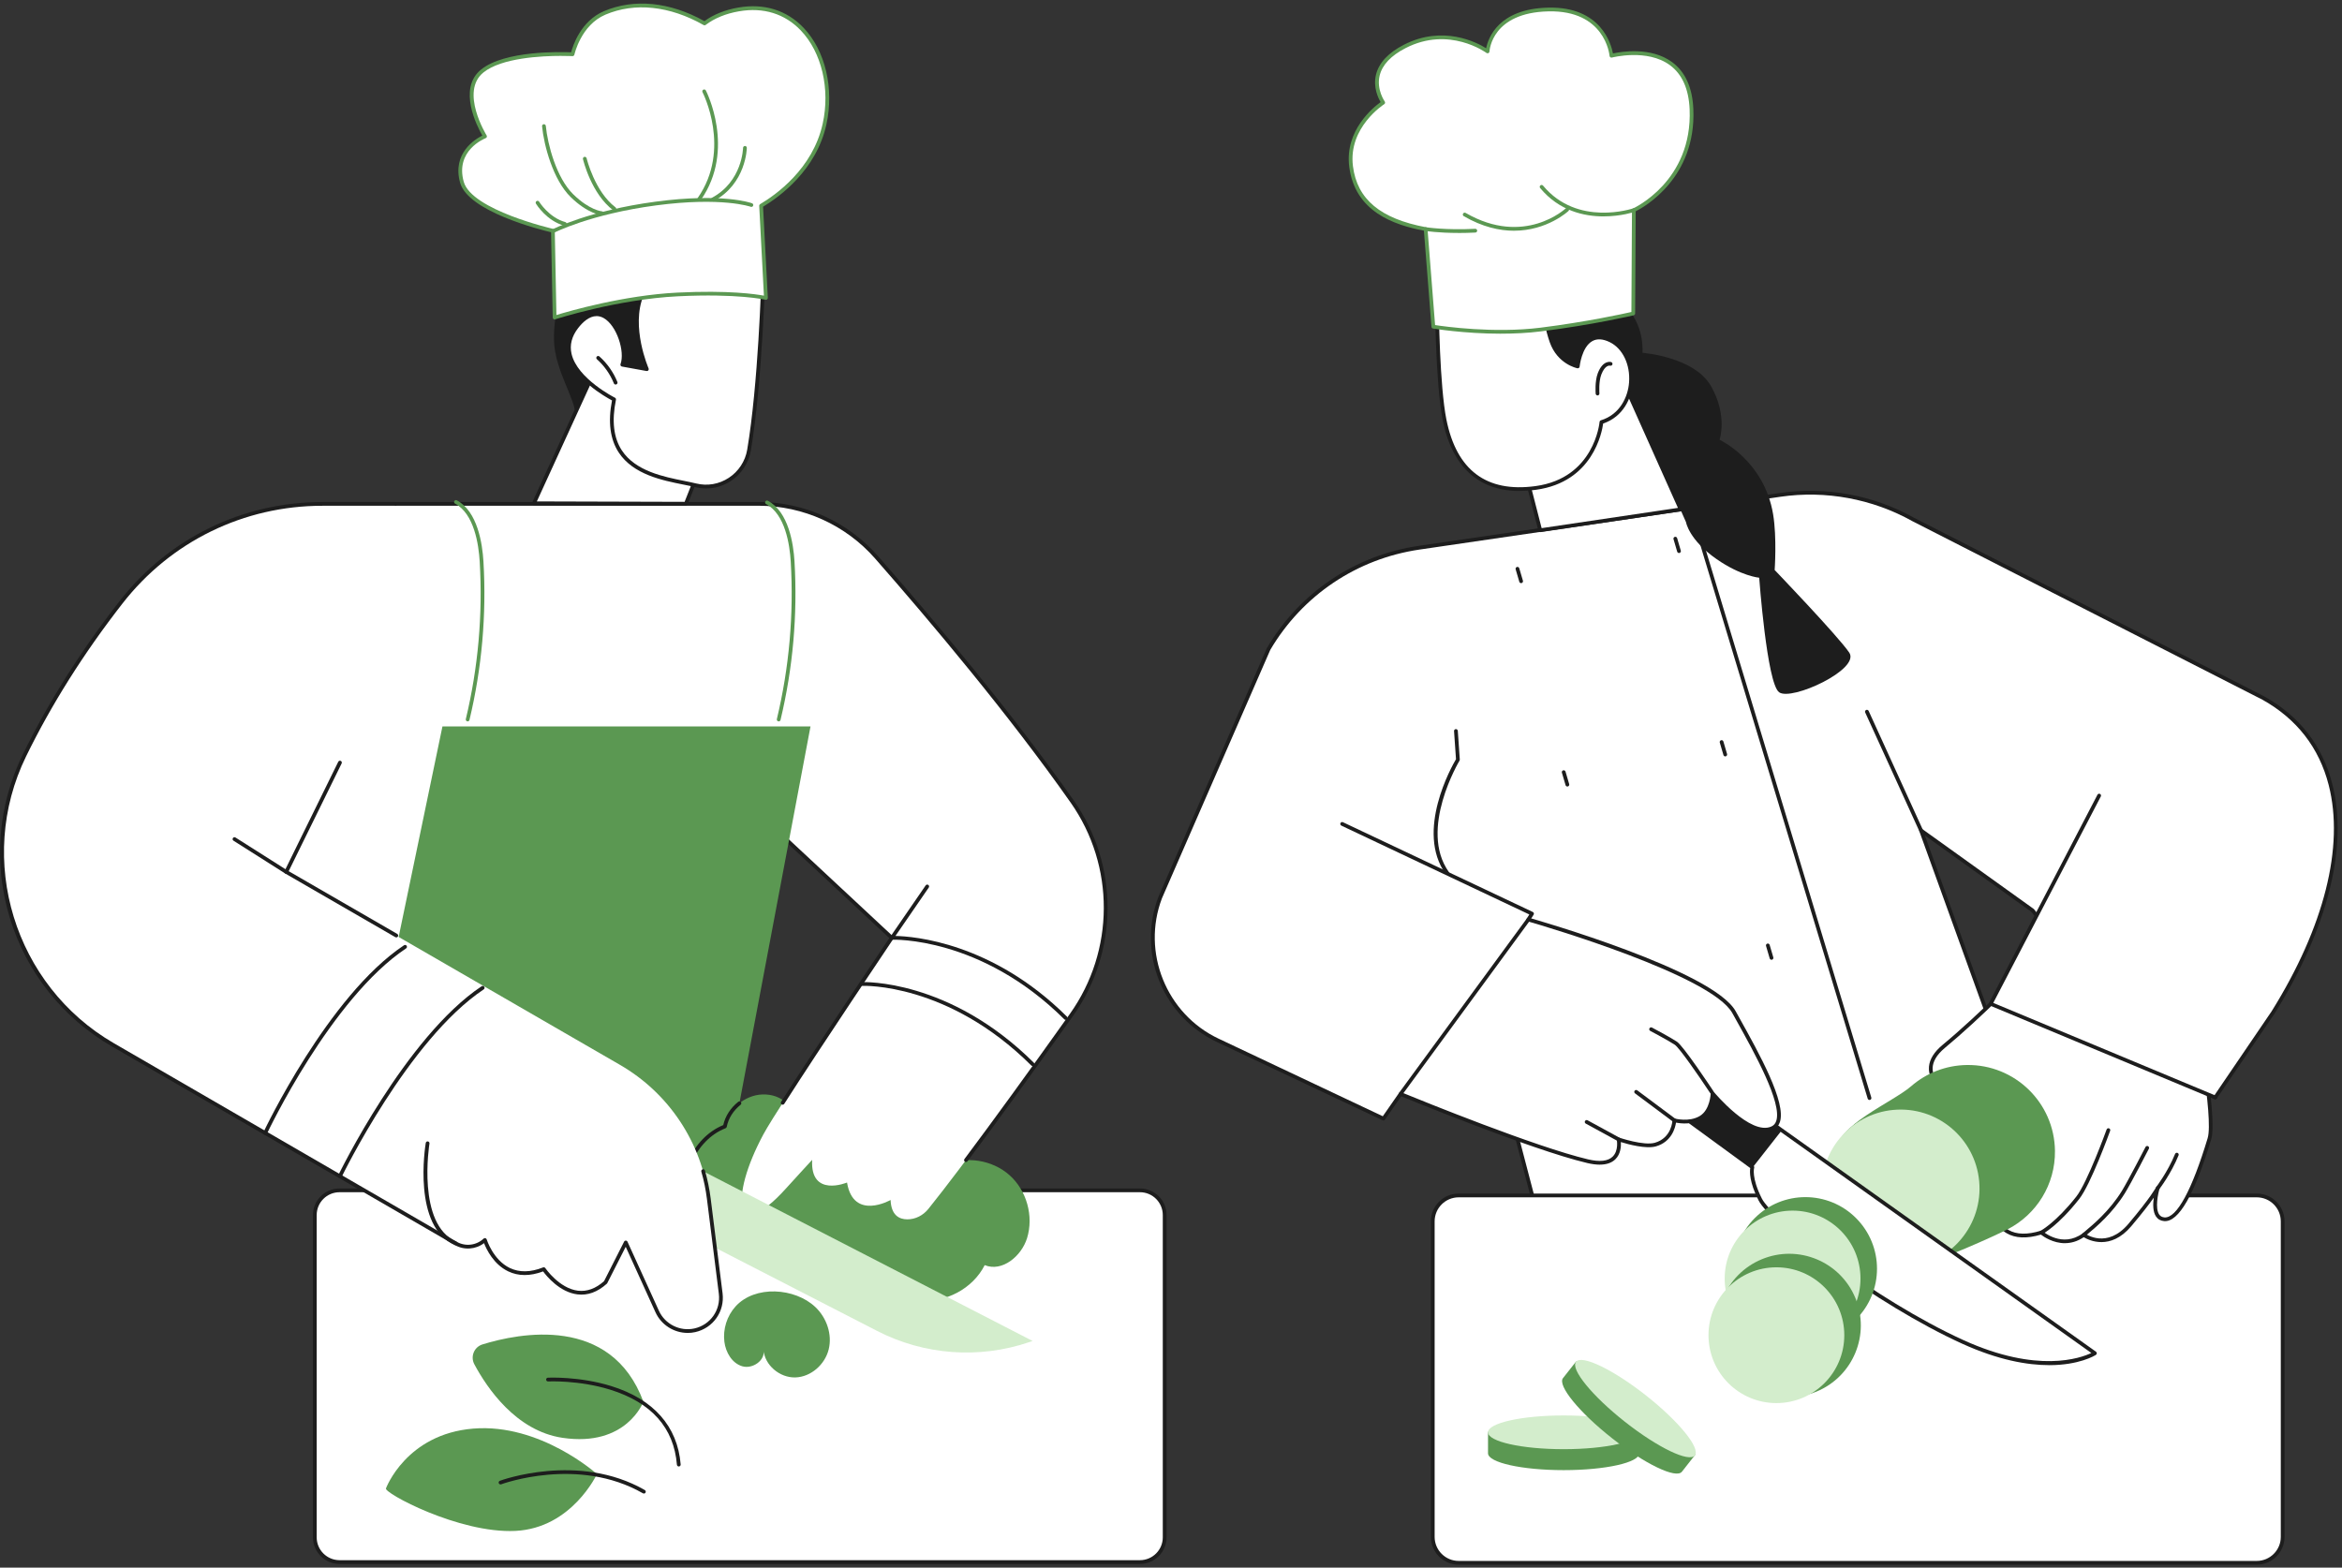 <svg width="360" height="241" viewBox="0 0 360 241" fill="none" xmlns="http://www.w3.org/2000/svg">
<rect x="0" y="0" width="360" height="241" fill="#333333" stroke="none"/>
<g clip-path="url(#clip0_206_894)">
<path d="M86.874 44.046C86.603 44.525 85.014 47.907 85.161 52.424C85.309 56.941 88.46 61.331 88.457 63.864C88.457 66.396 90.545 66.624 93.823 65.305C97.1 63.985 105.863 57.992 106.53 49.499C107.197 41.005 111.462 40.321 105.369 37.363C99.275 34.406 86.874 44.046 86.874 44.046Z" fill="#1D1D1D"/>
<path d="M175.227 182.996H52.192C50.093 182.996 48.391 184.698 48.391 186.797V236.341C48.391 238.44 50.093 240.141 52.192 240.141H175.227C177.326 240.141 179.027 238.44 179.027 236.341V186.797C179.027 184.698 177.326 182.996 175.227 182.996Z" fill="white"/>
<path d="M175.227 240.43H52.192C49.936 240.43 48.102 238.596 48.102 236.341V186.797C48.102 184.542 49.936 182.708 52.192 182.708H175.227C177.482 182.708 179.316 184.542 179.316 186.797V236.341C179.316 238.596 177.482 240.43 175.227 240.43ZM52.192 183.285C50.254 183.285 48.68 184.859 48.68 186.797V236.341C48.68 238.279 50.254 239.852 52.192 239.852H175.227C177.164 239.852 178.738 238.276 178.738 236.341V186.797C178.738 184.859 177.162 183.285 175.227 183.285H52.192Z" fill="#1D1D1D"/>
<path d="M117.186 168.256C114.463 168.357 111.95 170.5 111.425 173.174C106.844 174.965 104.196 180.628 105.761 185.292C107.324 189.957 112.849 192.879 117.585 191.548C118.16 195.057 121.417 197.933 124.972 198.069C128.528 198.202 132.057 197.641 132.894 194.185C133.752 198.158 137.226 199.345 141.258 199.859C145.29 200.376 149.532 198.124 151.363 194.494C154.046 195.594 157.021 193.11 157.875 190.341C158.921 186.956 157.818 183.011 155.169 180.657C152.524 178.303 148.472 177.674 145.235 179.106C144.183 174.563 140.507 170.731 136.013 169.486C131.205 168.155 127.416 170.041 123.476 172.478C121.848 170.301 120.291 168.143 117.186 168.259V168.256Z" fill="#5B9852"/>
<path d="M113.048 200.865C111.743 202.311 111.104 204.342 111.347 206.274C111.552 207.914 112.528 209.592 114.116 210.048C115.705 210.502 117.695 209.11 117.365 207.49C117.521 209.878 119.869 211.83 122.261 211.758C124.652 211.686 126.803 209.78 127.381 207.455C127.959 205.133 127.061 202.566 125.316 200.925C122.191 197.982 116.054 197.529 113.048 200.862V200.865Z" fill="#5B9852"/>
<path d="M49.743 77.463H116.603C123.546 77.463 130.154 80.452 134.731 85.674C142.534 94.569 155.068 109.355 164.815 123.226C171.732 133.074 171.677 146.218 164.703 156.023C157.425 166.252 148.195 179.023 142.699 185.858C141.905 186.843 140.718 187.464 139.453 187.456C138.234 187.447 136.992 186.846 136.897 184.478C136.897 184.478 131.187 187.733 130.2 181.795C130.2 181.795 124.519 184.169 124.843 178.309C124.843 178.309 122.252 181.113 120.796 182.731C113.097 191.276 112.017 184.328 117.342 174.393C119.676 170.038 137.085 144.176 137.085 144.176L120.799 129L112.641 160.851H37.997L49.743 77.463Z" fill="white"/>
<path d="M148.484 178.641C148.423 178.641 148.362 178.621 148.31 178.584C148.183 178.488 148.157 178.306 148.253 178.179C152.521 172.487 157.977 164.975 164.466 155.855C171.362 146.16 171.409 133.115 164.579 123.391C155.071 109.858 142.982 95.513 134.514 85.862C129.992 80.706 123.462 77.749 116.603 77.749H49.991L38.327 160.56H112.41L120.513 128.924C120.539 128.826 120.614 128.748 120.713 128.719C120.811 128.691 120.915 128.716 120.99 128.786L137.275 143.962C137.379 144.058 137.397 144.216 137.319 144.335C137.209 144.499 126.142 160.947 120.551 169.7C120.464 169.836 120.285 169.873 120.152 169.787C120.017 169.7 119.979 169.521 120.066 169.388C125.322 161.16 135.407 146.146 136.704 144.216L120.952 129.54L112.912 160.921C112.88 161.048 112.765 161.137 112.632 161.137H37.997C37.914 161.137 37.836 161.1 37.781 161.039C37.726 160.975 37.7 160.892 37.712 160.808L49.457 77.42C49.477 77.278 49.599 77.171 49.743 77.171H116.606C123.632 77.171 130.318 80.201 134.951 85.48C143.427 95.144 155.53 109.506 165.052 123.059C172.021 132.979 171.975 146.296 164.937 156.19C158.444 165.316 152.986 172.831 148.715 178.526C148.657 178.601 148.57 178.641 148.484 178.641Z" fill="#1D1D1D"/>
<path d="M158.73 163.889C158.658 163.889 158.583 163.861 158.528 163.806C145.705 151.044 132.678 151.555 132.545 151.563C132.395 151.569 132.25 151.448 132.242 151.289C132.233 151.13 132.357 150.995 132.516 150.986C132.646 150.977 145.936 150.457 158.935 163.396C159.048 163.508 159.048 163.69 158.935 163.803C158.878 163.861 158.805 163.887 158.73 163.887V163.889Z" fill="#1D1D1D"/>
<path d="M163.813 156.794C163.741 156.794 163.666 156.765 163.608 156.71C150.785 143.948 137.246 144.459 137.105 144.468C137.007 144.473 136.891 144.416 136.839 144.32C136.784 144.225 136.79 144.107 136.854 144.017L142.289 136.118C142.378 135.988 142.56 135.954 142.69 136.043C142.823 136.133 142.855 136.315 142.765 136.445L137.642 143.89C140.368 143.942 152.504 144.846 164.015 156.303C164.128 156.415 164.128 156.597 164.015 156.71C163.958 156.768 163.885 156.794 163.81 156.794H163.813Z" fill="#1D1D1D"/>
<path d="M111.422 173.174C111.699 171.765 112.534 170.506 113.657 169.611L124.588 111.672H68.012L57.682 161.334L106.085 178.615C107.081 176.192 108.976 174.13 111.422 173.174Z" fill="#5B9852"/>
<path d="M106.085 178.904C106.047 178.904 106.01 178.898 105.975 178.881C105.828 178.82 105.759 178.653 105.819 178.506C106.87 175.944 108.817 173.934 111.174 172.964C111.483 171.592 112.297 170.324 113.481 169.385C113.605 169.284 113.787 169.307 113.888 169.432C113.987 169.556 113.966 169.738 113.842 169.839C112.724 170.728 111.965 171.933 111.711 173.232C111.691 173.327 111.624 173.408 111.532 173.446C109.256 174.335 107.37 176.262 106.356 178.728C106.31 178.841 106.203 178.907 106.091 178.907L106.085 178.904Z" fill="#1D1D1D"/>
<path d="M71.885 110.9C71.862 110.9 71.839 110.9 71.819 110.892C71.663 110.854 71.568 110.698 71.605 110.545C73.5 102.626 74.219 94.491 73.739 86.364C73.583 83.695 72.882 78.985 69.95 77.426C69.809 77.35 69.757 77.174 69.832 77.036C69.907 76.894 70.08 76.842 70.222 76.917C73.398 78.613 74.149 83.545 74.314 86.332C74.796 94.517 74.071 102.71 72.165 110.681C72.134 110.814 72.015 110.903 71.885 110.903V110.9Z" fill="#5B9852"/>
<path d="M119.696 110.9C119.673 110.9 119.65 110.9 119.63 110.892C119.474 110.854 119.378 110.698 119.416 110.545C121.31 102.626 122.03 94.491 121.55 86.364C121.394 83.722 120.695 79.057 117.761 77.492C117.62 77.417 117.568 77.241 117.643 77.102C117.718 76.961 117.891 76.909 118.033 76.984C121.215 78.682 121.963 83.568 122.128 86.332C122.61 94.517 121.888 102.707 119.979 110.681C119.947 110.814 119.829 110.903 119.699 110.903L119.696 110.9Z" fill="#5B9852"/>
<path d="M102.475 177.171L101.213 187.328L134.815 204.605C142.069 208.336 150.531 208.954 158.254 206.317L158.73 206.155L102.475 177.171Z" fill="#D3EDCC"/>
<path d="M60.743 77.463H49.558C37.463 77.463 26.047 83.043 18.607 92.582C13.701 98.872 8.265 106.889 3.734 116.168C-4.112 132.243 1.866 151.659 17.345 160.626L70.046 191.152C71.493 191.99 73.318 191.776 74.531 190.627C74.531 190.627 76.705 197.847 83.579 195.115C83.579 195.115 88.023 201.693 93.08 197.139L96.191 191.014L101.014 201.624C102.016 203.831 104.427 205.035 106.795 204.509C109.38 203.937 111.107 201.488 110.775 198.86L108.944 184.267C107.864 175.658 102.816 168.051 95.304 163.708L43.987 134.048L58.335 104.859L60.738 77.466L60.743 77.463Z" fill="white"/>
<path d="M60.917 144.112C60.867 144.112 60.818 144.101 60.772 144.075L43.851 134.296C43.718 134.221 43.669 134.056 43.736 133.918L51.996 117.11C52.065 116.965 52.238 116.907 52.383 116.977C52.527 117.046 52.585 117.219 52.515 117.364L44.374 133.929L61.061 143.575C61.2 143.656 61.246 143.832 61.168 143.971C61.113 144.063 61.018 144.115 60.917 144.115V144.112Z" fill="#1D1D1D"/>
<path d="M105.704 204.916C103.616 204.916 101.646 203.698 100.757 201.74L96.182 191.675L93.343 197.266C93.326 197.298 93.305 197.327 93.28 197.35C91.856 198.632 90.337 199.184 88.769 198.993C86.031 198.658 84.012 196.177 83.481 195.461C81.482 196.209 79.674 196.203 78.109 195.447C75.862 194.361 74.77 192.056 74.404 191.115C73.115 192.094 71.325 192.221 69.904 191.401L17.207 160.874C9.652 156.499 4.081 149.493 1.522 141.146C-1.04 132.794 -0.344 123.876 3.48 116.041C7.399 108.01 12.415 100.059 18.385 92.406C25.934 82.728 37.298 77.177 49.564 77.177H60.746C60.905 77.177 61.035 77.307 61.035 77.466C61.035 77.625 60.905 77.755 60.746 77.755H49.564C37.478 77.755 26.281 83.225 18.841 92.761C12.898 100.382 7.904 108.301 4.003 116.295C-3.734 132.147 2.195 151.509 17.501 160.375L70.199 190.901C71.524 191.669 73.228 191.47 74.34 190.416C74.412 190.346 74.516 190.32 74.612 190.346C74.707 190.372 74.785 190.445 74.814 190.543C74.822 190.575 75.793 193.691 78.363 194.933C79.833 195.64 81.554 195.611 83.478 194.846C83.605 194.797 83.746 194.84 83.824 194.953C83.844 194.985 85.967 198.075 88.841 198.424C90.221 198.592 91.57 198.101 92.852 196.96L95.936 190.884C95.986 190.785 96.084 190.719 96.199 190.725C96.309 190.725 96.41 190.794 96.456 190.895L101.282 201.506C102.224 203.576 104.52 204.723 106.738 204.229C109.192 203.686 110.807 201.393 110.495 198.898L108.664 184.302C108.488 182.89 108.199 181.483 107.806 180.12C107.763 179.967 107.85 179.808 108.003 179.762C108.156 179.719 108.317 179.808 108.361 179.958C108.762 181.35 109.057 182.789 109.239 184.23L111.07 198.826C111.419 201.618 109.611 204.183 106.865 204.792C106.478 204.879 106.091 204.919 105.707 204.919L105.704 204.916Z" fill="#1D1D1D"/>
<path d="M52.255 181.099C52.212 181.099 52.172 181.09 52.131 181.07C51.987 181.001 51.926 180.828 51.996 180.686C52.097 180.475 62.346 159.404 74.034 151.621C74.167 151.532 74.346 151.569 74.435 151.702C74.525 151.835 74.487 152.014 74.355 152.104C62.797 159.797 52.617 180.729 52.515 180.94C52.466 181.044 52.362 181.105 52.255 181.105V181.099Z" fill="#1D1D1D"/>
<path d="M40.758 174.471C40.718 174.471 40.675 174.462 40.637 174.445C40.493 174.379 40.432 174.205 40.498 174.061C40.597 173.853 50.416 153.1 62.106 145.317C62.239 145.227 62.418 145.265 62.508 145.398C62.597 145.53 62.56 145.71 62.427 145.799C50.872 153.493 41.119 174.101 41.024 174.309C40.975 174.413 40.871 174.477 40.761 174.477L40.758 174.471Z" fill="#1D1D1D"/>
<path d="M70.049 191.438C70.011 191.438 69.973 191.429 69.936 191.415C63.38 188.628 65.356 176.241 65.445 175.713C65.471 175.557 65.615 175.447 65.777 175.476C65.933 175.502 66.04 175.652 66.014 175.808C65.994 175.932 64.024 188.273 70.161 190.884C70.308 190.947 70.378 191.115 70.314 191.262C70.268 191.372 70.161 191.438 70.049 191.438Z" fill="#1D1D1D"/>
<path d="M43.996 134.334C43.944 134.334 43.889 134.319 43.843 134.287L35.889 129.242C35.754 129.155 35.716 128.979 35.8 128.844C35.886 128.708 36.062 128.667 36.198 128.754L44.152 133.799C44.288 133.886 44.325 134.062 44.241 134.198C44.186 134.285 44.094 134.331 43.996 134.331V134.334Z" fill="#1D1D1D"/>
<path d="M92.953 53.617L82.074 77.374L105.429 77.44L106.957 73.587L92.953 53.617Z" fill="white"/>
<path d="M105.429 77.729L82.074 77.659C81.976 77.659 81.883 77.61 81.832 77.527C81.779 77.443 81.771 77.339 81.811 77.249L92.69 53.493C92.734 53.397 92.823 53.334 92.927 53.325C93.028 53.316 93.129 53.363 93.19 53.447L107.194 73.417C107.249 73.498 107.263 73.599 107.226 73.689L105.698 77.541C105.655 77.651 105.548 77.723 105.429 77.723V77.729ZM82.522 77.085L105.233 77.151L106.631 73.625L93.005 54.194L82.522 77.085Z" fill="#1D1D1D"/>
<path d="M103.642 40.687C93.978 44.422 99.44 56.759 99.44 56.759L95.659 56.072C96.791 52.99 93.095 44.505 88.639 50.261C84.015 56.236 94.397 61.403 94.397 61.403C92.003 73.007 102.409 73.484 106.902 74.601C110.697 75.543 114.486 73.042 115.139 69.186C116.935 58.578 117.354 41.779 117.354 41.779C117.354 41.779 113.305 36.953 103.639 40.687H103.642Z" fill="white"/>
<path d="M108.537 75.092C107.971 75.092 107.402 75.023 106.836 74.881C106.313 74.751 105.701 74.627 105.048 74.497C101.799 73.847 97.352 72.955 95.122 69.585C93.782 67.56 93.43 64.863 94.074 61.559C93.011 60.996 88.145 58.241 87.29 54.518C86.94 52.99 87.316 51.497 88.41 50.085C90.322 47.613 91.994 47.798 93.057 48.387C95.246 49.597 96.578 53.626 96.029 55.846L98.972 56.381C98.345 54.758 96.606 49.516 98.383 45.224C99.304 43.001 101.037 41.383 103.535 40.419C113.279 36.656 117.403 41.389 117.573 41.594C117.62 41.649 117.643 41.715 117.64 41.788C117.637 41.955 117.201 58.729 115.422 69.235C115.095 71.159 113.972 72.877 112.34 73.945C111.182 74.702 109.871 75.092 108.531 75.092H108.537ZM91.7 48.598C90.568 48.598 89.568 49.53 88.867 50.437C87.885 51.708 87.544 53.036 87.853 54.388C88.731 58.22 94.469 61.114 94.527 61.143C94.646 61.201 94.709 61.331 94.68 61.461C94.01 64.704 94.322 67.332 95.602 69.264C97.698 72.432 102.01 73.299 105.161 73.928C105.819 74.061 106.437 74.185 106.974 74.318C108.725 74.751 110.518 74.448 112.028 73.457C113.527 72.475 114.558 70.902 114.856 69.134C116.551 59.13 117.022 43.402 117.062 41.886C116.488 41.3 112.407 37.609 103.743 40.953C101.398 41.86 99.775 43.367 98.917 45.438C96.924 50.247 99.674 56.574 99.7 56.638C99.743 56.736 99.728 56.849 99.662 56.932C99.596 57.016 99.489 57.056 99.385 57.039L95.604 56.352C95.521 56.337 95.448 56.285 95.405 56.21C95.362 56.135 95.356 56.049 95.385 55.968C96.081 54.076 94.825 50.021 92.774 48.886C92.404 48.681 92.043 48.595 91.697 48.595L91.7 48.598Z" fill="#1D1D1D"/>
<path d="M94.631 59.118C94.516 59.118 94.409 59.049 94.362 58.937C93.794 57.524 92.89 56.242 91.755 55.228C91.636 55.121 91.625 54.94 91.732 54.821C91.838 54.703 92.02 54.691 92.139 54.798C93.34 55.87 94.296 57.227 94.9 58.72C94.96 58.867 94.888 59.035 94.741 59.095C94.706 59.11 94.669 59.116 94.634 59.116L94.631 59.118Z" fill="#1D1D1D"/>
<path d="M113.553 1.448C111.272 1.841 109.553 2.647 108.297 3.597C103.671 0.969 98.129 -0.215 92.947 1.985C89.005 3.66 88.015 8.339 88.015 8.339C88.015 8.339 78.011 7.779 74.129 10.918C70.245 14.057 74.557 20.968 74.557 20.968C74.557 20.968 69.578 22.9 71.007 28.018C72.287 32.598 84.991 35.474 84.991 35.474L85.254 48.817C85.254 48.817 94.778 45.724 104.17 45.268C113.565 44.809 117.738 45.808 117.738 45.808L116.996 31.625C119.783 29.982 125.235 25.95 126.746 19.073C128.747 9.968 123.612 -0.285 113.559 1.442L113.553 1.448Z" fill="white"/>
<path d="M85.251 49.109C85.19 49.109 85.132 49.091 85.083 49.054C85.008 49.002 84.965 48.915 84.962 48.826L84.705 35.706C82.943 35.287 71.957 32.503 70.727 28.096C69.459 23.556 73.046 21.384 74.144 20.841C73.358 19.475 70.32 13.624 73.947 10.693C77.58 7.755 86.201 7.972 87.792 8.038C88.058 7.033 89.274 3.23 92.838 1.717C97.49 -0.259 102.966 0.287 108.28 3.25C109.706 2.213 111.465 1.512 113.51 1.159C117.461 0.481 120.923 1.558 123.52 4.272C126.867 7.779 128.245 13.612 127.029 19.134C125.487 26.155 119.823 30.262 117.293 31.781L118.027 45.788C118.033 45.88 117.992 45.967 117.923 46.024C117.854 46.082 117.758 46.105 117.672 46.082C117.631 46.073 113.415 45.097 104.185 45.551C94.94 46.001 85.439 49.057 85.343 49.089C85.314 49.097 85.283 49.103 85.254 49.103L85.251 49.109ZM86.273 8.593C83.261 8.593 77.101 8.887 74.308 11.143C70.669 14.086 74.756 20.751 74.799 20.818C74.845 20.89 74.854 20.98 74.828 21.06C74.802 21.141 74.739 21.208 74.658 21.239C74.464 21.315 69.942 23.143 71.282 27.942C72.5 32.303 84.925 35.165 85.052 35.194C85.182 35.223 85.274 35.339 85.277 35.471L85.531 48.43C87.382 47.861 95.867 45.386 104.153 44.982C112.026 44.598 116.21 45.224 117.426 45.453L116.704 31.645C116.698 31.538 116.753 31.437 116.846 31.382C119.228 29.976 124.935 25.959 126.46 19.019C127.635 13.679 126.312 8.05 123.095 4.68C120.64 2.109 117.36 1.09 113.602 1.737C111.575 2.086 109.851 2.791 108.47 3.831C108.378 3.9 108.254 3.909 108.153 3.851C102.951 0.899 97.588 0.33 93.057 2.254C89.297 3.851 88.303 8.356 88.292 8.402C88.263 8.541 88.13 8.639 87.995 8.63C87.969 8.63 87.307 8.596 86.27 8.596L86.273 8.593Z" fill="#5B9852"/>
<path d="M85.002 35.833C84.899 35.833 84.797 35.775 84.746 35.677C84.67 35.535 84.725 35.362 84.867 35.287C84.922 35.258 90.53 32.361 100.791 31.001C111.073 29.638 115.422 31.183 115.601 31.249C115.751 31.304 115.826 31.469 115.771 31.619C115.716 31.769 115.549 31.847 115.402 31.789C115.358 31.775 110.98 30.233 100.866 31.573C90.718 32.919 85.187 35.769 85.132 35.795C85.089 35.818 85.043 35.827 85 35.827L85.002 35.833Z" fill="#5B9852"/>
<path d="M107.503 30.862C107.445 30.862 107.387 30.845 107.338 30.81C107.208 30.718 107.174 30.539 107.266 30.409C112.465 22.938 108.034 14.262 107.988 14.175C107.913 14.034 107.968 13.861 108.109 13.786C108.251 13.713 108.424 13.765 108.499 13.907C108.546 13.996 113.14 22.975 107.737 30.738C107.682 30.819 107.593 30.862 107.5 30.862H107.503Z" fill="#5B9852"/>
<path d="M109.577 30.943C109.473 30.943 109.374 30.888 109.322 30.79C109.247 30.649 109.299 30.475 109.441 30.4C114.116 27.893 114.218 22.779 114.22 22.727C114.22 22.568 114.356 22.45 114.512 22.441C114.671 22.441 114.801 22.571 114.798 22.733C114.798 22.787 114.7 28.237 109.715 30.909C109.672 30.932 109.626 30.943 109.579 30.943H109.577Z" fill="#5B9852"/>
<path d="M94.438 32.393C94.377 32.393 94.316 32.373 94.264 32.335C90.906 29.797 89.664 24.679 89.612 24.462C89.574 24.307 89.672 24.151 89.826 24.116C89.978 24.078 90.137 24.177 90.172 24.33C90.184 24.382 91.42 29.462 94.611 31.873C94.738 31.968 94.764 32.15 94.666 32.277C94.608 32.352 94.521 32.393 94.435 32.393H94.438Z" fill="#5B9852"/>
<path d="M86.825 34.712C86.799 34.712 86.773 34.709 86.747 34.7C84.012 33.95 82.447 31.417 82.383 31.31C82.299 31.174 82.343 30.995 82.478 30.914C82.614 30.831 82.793 30.874 82.874 31.01C82.888 31.036 84.39 33.453 86.9 34.143C87.053 34.186 87.145 34.345 87.102 34.498C87.067 34.625 86.952 34.712 86.825 34.712Z" fill="#5B9852"/>
<path d="M92.508 33.063C92.508 33.063 92.497 33.063 92.491 33.063C92.407 33.057 90.403 32.91 87.72 30.293C85.011 27.651 83.605 22.337 83.325 19.411C83.31 19.253 83.426 19.111 83.585 19.097C83.74 19.082 83.885 19.198 83.899 19.357C84.174 22.198 85.525 27.345 88.124 29.88C90.654 32.347 92.508 32.485 92.526 32.488C92.685 32.497 92.806 32.636 92.797 32.794C92.789 32.947 92.662 33.066 92.508 33.066V33.063Z" fill="#5B9852"/>
<path d="M74.161 206.684C79.758 204.951 93.929 202.095 98.9 215.489C98.9 215.489 96.332 222.504 86.464 221.043C79.287 219.98 74.817 213.3 72.913 209.736C72.281 208.552 72.876 207.082 74.161 206.684Z" fill="#5B9852"/>
<path d="M104.341 225.447C104.19 225.447 104.066 225.332 104.052 225.181C103.587 219.495 100.13 215.611 93.785 213.638C89.008 212.154 84.298 212.37 84.252 212.373C84.093 212.385 83.957 212.258 83.948 212.099C83.94 211.94 84.064 211.804 84.223 211.796C84.272 211.793 89.069 211.57 93.944 213.084C100.453 215.102 104.15 219.27 104.629 225.135C104.644 225.294 104.523 225.433 104.367 225.447C104.358 225.447 104.349 225.447 104.343 225.447H104.341Z" fill="#1D1D1D"/>
<path d="M59.334 228.803C58.834 229.43 70.525 235.772 79.218 235.353C87.911 234.934 91.76 226.614 91.76 226.614C91.76 226.614 83.062 218.782 72.746 219.625C62.43 220.468 59.334 228.803 59.334 228.803Z" fill="#5B9852"/>
<path d="M98.978 229.612C98.928 229.612 98.879 229.6 98.833 229.574C88.858 223.844 77.162 228.145 77.043 228.188C76.893 228.243 76.728 228.168 76.671 228.02C76.613 227.873 76.691 227.706 76.838 227.648C76.957 227.602 88.91 223.209 99.119 229.074C99.258 229.155 99.304 229.332 99.226 229.47C99.174 229.563 99.076 229.615 98.975 229.615L98.978 229.612Z" fill="#1D1D1D"/>
<path d="M227.805 154.313L239.242 197.95L324.709 191.632L309.663 165.449L227.805 154.313Z" fill="white"/>
<path d="M239.242 198.239C239.112 198.239 238.996 198.153 238.962 198.023L227.525 154.385C227.502 154.293 227.525 154.191 227.589 154.119C227.652 154.047 227.748 154.012 227.843 154.024L309.701 165.16C309.79 165.172 309.868 165.224 309.911 165.302L324.958 191.484C325.007 191.571 325.01 191.675 324.964 191.764C324.917 191.851 324.828 191.909 324.73 191.917L239.262 198.236C239.262 198.236 239.248 198.236 239.239 198.236L239.242 198.239ZM228.195 154.656L239.461 197.644L324.233 191.377L309.484 165.718L228.195 154.659V154.656Z" fill="#1D1D1D"/>
<path d="M346.898 183.782H224.219C222.019 183.782 220.236 185.565 220.236 187.764V236.271C220.236 238.471 222.019 240.254 224.219 240.254H346.898C349.098 240.254 350.881 238.471 350.881 236.271V187.764C350.881 185.565 349.098 183.782 346.898 183.782Z" fill="white"/>
<path d="M346.898 240.543H224.219C221.865 240.543 219.947 238.628 219.947 236.271V187.762C219.947 185.408 221.862 183.49 224.219 183.49H346.898C349.252 183.49 351.169 185.405 351.169 187.762V236.271C351.169 238.625 349.255 240.543 346.898 240.543ZM224.219 184.071C222.183 184.071 220.525 185.728 220.525 187.765V236.274C220.525 238.31 222.183 239.968 224.219 239.968H346.898C348.934 239.968 350.592 238.31 350.592 236.274V187.765C350.592 185.728 348.934 184.071 346.898 184.071H224.219Z" fill="#1D1D1D"/>
<path d="M251.99 223.417C251.99 224.849 246.783 226.01 240.36 226.01C233.937 226.01 228.73 224.849 228.73 223.417C228.73 223.394 228.73 220.283 228.733 220.26C228.894 218.86 234.038 220.821 240.36 220.821C246.681 220.821 251.761 218.787 251.984 220.177C251.99 220.208 251.992 223.382 251.992 223.414L251.99 223.417Z" fill="#5B9852"/>
<path d="M240.36 222.79C246.783 222.79 251.99 221.629 251.99 220.197C251.99 218.764 246.783 217.603 240.36 217.603C233.937 217.603 228.73 218.764 228.73 220.197C228.73 221.629 233.937 222.79 240.36 222.79Z" fill="#D3EDCC"/>
<path d="M258.531 226.256C257.644 227.382 252.836 225.072 247.788 221.098C242.739 217.124 239.369 212.988 240.256 211.862C240.27 211.845 242.196 209.401 242.211 209.387C243.204 208.388 246.032 213.11 250.999 217.023C255.935 220.91 261.214 222.481 260.529 223.711C260.515 223.74 258.551 226.236 258.531 226.259V226.256Z" fill="#5B9852"/>
<path d="M260.526 223.746C261.412 222.621 258.041 218.487 252.995 214.512C247.95 210.538 243.141 208.228 242.254 209.353C241.368 210.478 244.74 214.612 249.785 218.587C254.831 222.561 259.64 224.871 260.526 223.746Z" fill="#D3EDCC"/>
<path d="M347.915 107.316L294.094 79.863C287.873 76.377 280.673 75.049 273.618 76.08L218.16 84.195C208.479 85.613 199.962 91.337 194.995 99.767L178.331 137.984C175.102 146.486 178.955 156.043 187.18 159.93L212.643 171.964L215.277 168.181L242.312 163.502L258.242 166.988L280.015 182.869L308.386 163.93L295.286 127.668L312.415 139.948L322.301 152.216L322.012 157.946L340.504 168.712L349.405 155.638C362.225 135.082 362.75 115.628 347.909 107.313L347.915 107.316Z" fill="white"/>
<path d="M280.023 183.158C279.963 183.158 279.905 183.141 279.853 183.103L258.129 167.257L242.312 163.797L215.451 168.447L212.883 172.132C212.802 172.247 212.652 172.288 212.522 172.227L187.059 160.193C183.015 158.281 179.868 154.945 178.195 150.798C176.523 146.651 176.477 142.065 178.063 137.883L194.729 99.652C194.729 99.652 194.741 99.631 194.747 99.62C199.783 91.071 208.3 85.344 218.119 83.909L273.575 75.794C280.653 74.757 287.991 76.112 294.232 79.609L348.042 107.056C348.042 107.056 348.047 107.059 348.053 107.062C353.477 110.1 356.994 114.632 358.508 120.529C360.977 130.152 357.832 142.674 349.653 155.791L340.747 168.877C340.66 169.001 340.492 169.042 340.362 168.964L321.871 158.194C321.778 158.139 321.723 158.038 321.726 157.929L322.012 152.309L312.219 140.156L295.879 128.439L308.664 163.826C308.71 163.95 308.664 164.092 308.554 164.164L280.182 183.103C280.133 183.135 280.078 183.152 280.021 183.152L280.023 183.158ZM242.318 163.214C242.338 163.214 242.358 163.214 242.378 163.219L258.309 166.705C258.349 166.714 258.384 166.731 258.418 166.754L280.029 182.517L308.046 163.817L295.021 127.769C294.977 127.651 295.018 127.518 295.119 127.44C295.22 127.365 295.359 127.362 295.463 127.437L312.591 139.717C312.612 139.731 312.632 139.749 312.649 139.772L322.535 152.04C322.578 152.095 322.601 152.164 322.598 152.236L322.318 157.79L340.426 168.334L349.174 155.482C357.263 142.512 360.382 130.149 357.953 120.679C356.48 114.944 353.058 110.534 347.782 107.576L293.967 80.126C287.827 76.686 280.618 75.355 273.664 76.371L218.209 84.487C208.571 85.896 200.208 91.516 195.261 99.906L178.605 138.108C175.458 146.4 179.278 155.881 187.313 159.676L212.557 171.606L215.052 168.022C215.095 167.959 215.165 167.915 215.24 167.904L242.274 163.222C242.292 163.222 242.306 163.219 242.323 163.219L242.318 163.214Z" fill="#1D1D1D"/>
<path d="M311.673 148.71C311.673 148.71 304.774 155.901 298.784 160.863C295.411 163.658 297.331 165.94 297.331 165.94C297.331 165.94 311.595 167.635 311.763 172.21C311.93 176.784 306.735 186.884 306.735 186.884C306.735 186.884 307.688 191.363 313.775 189.48C313.775 189.48 316.944 192.267 320.291 189.853C320.291 189.853 323.863 192.486 327.381 188.328C330.901 184.172 331.672 182.641 331.672 182.641C331.672 182.641 330.272 187.248 332.686 187.435C335.1 187.623 337.622 181.668 339.617 175.049C340.66 171.583 337.212 153.932 337.212 153.932L311.667 148.704L311.673 148.71Z" fill="white"/>
<path d="M317.411 191.123C315.589 191.123 314.145 190.133 313.718 189.803C311.558 190.445 309.781 190.372 308.441 189.584C306.83 188.637 306.469 187.014 306.454 186.944C306.44 186.878 306.449 186.811 306.48 186.751C306.532 186.65 311.641 176.666 311.477 172.218C311.347 168.669 301.198 166.688 297.299 166.226C297.227 166.217 297.161 166.18 297.112 166.125C297.083 166.09 296.395 165.258 296.511 163.976C296.615 162.824 297.317 161.703 298.599 160.64C304.505 155.745 311.393 148.58 311.462 148.508C311.531 148.436 311.633 148.404 311.728 148.424L337.272 153.651C337.388 153.675 337.474 153.764 337.498 153.88C337.639 154.602 340.949 171.644 339.897 175.135C337.33 183.664 334.884 187.906 332.669 187.727C332.126 187.684 331.704 187.45 331.415 187.025C330.91 186.286 330.933 185.09 331.066 184.123C330.425 185.032 329.35 186.45 327.603 188.515C324.403 192.296 321.094 190.676 320.299 190.199C319.294 190.878 318.304 191.117 317.409 191.117L317.411 191.123ZM313.781 189.194C313.851 189.194 313.92 189.22 313.972 189.266C314.096 189.373 317.013 191.868 320.129 189.624C320.23 189.552 320.369 189.552 320.47 189.624C320.606 189.725 323.872 192.039 327.17 188.146C330.61 184.082 331.418 182.531 331.424 182.517C331.493 182.384 331.652 182.324 331.788 182.381C331.927 182.436 331.999 182.589 331.955 182.734C331.719 183.516 331.245 185.754 331.895 186.708C332.083 186.982 332.351 187.129 332.715 187.158C334.592 187.297 336.937 182.976 339.349 174.976C340.302 171.808 337.339 156.098 336.972 154.186L311.771 149.028C310.859 149.972 304.491 156.513 298.969 161.088C296.193 163.387 297.201 165.25 297.49 165.671C298.995 165.862 311.884 167.618 312.054 172.201C312.216 176.605 307.615 185.798 307.044 186.918C307.142 187.25 307.555 188.397 308.742 189.09C309.963 189.803 311.63 189.844 313.692 189.206C313.721 189.197 313.749 189.194 313.775 189.194H313.781Z" fill="#1D1D1D"/>
<path d="M315.878 176.914C315.944 182.133 313.01 186.693 308.675 188.946C306.882 189.879 297.377 194.225 295.22 194.254C287.844 194.349 282.36 184.466 282.264 177.09C282.212 172.998 290.903 169.481 293.767 166.994C296.069 164.996 299.061 163.771 302.348 163.728C309.724 163.632 315.783 169.535 315.878 176.911V176.914Z" fill="#5B9852"/>
<path d="M293.282 194.788C299.952 194.163 304.853 188.25 304.228 181.58C303.603 174.91 297.69 170.009 291.02 170.634C284.35 171.259 279.45 177.172 280.075 183.842C280.699 190.512 286.612 195.412 293.282 194.788Z" fill="#D3EDCC"/>
<path d="M265.453 167.771L322.024 208.041C322.024 208.041 315.188 212.431 301.692 206.288C288.199 200.145 272.298 187.816 270.568 184.397C268.838 180.975 269.367 179.45 269.367 179.45L254.557 168.631L265.453 167.771Z" fill="white"/>
<path d="M314.983 209.869C311.664 209.869 307.197 209.113 301.571 206.551C288.349 200.532 272.191 188.247 270.308 184.527C268.884 181.714 268.951 180.12 269.04 179.571L254.384 168.865C254.286 168.793 254.242 168.669 254.277 168.554C254.309 168.438 254.413 168.354 254.531 168.346L265.427 167.485C265.494 167.479 265.563 167.499 265.618 167.537L322.188 207.807C322.266 207.862 322.312 207.955 322.31 208.05C322.31 208.145 322.257 208.235 322.177 208.287C322.012 208.394 319.618 209.872 314.983 209.872V209.869ZM255.354 168.857L269.534 179.213C269.635 179.288 269.679 179.421 269.638 179.539C269.635 179.551 269.19 181.03 270.825 184.264C272.439 187.456 288.136 199.799 301.81 206.022C313.207 211.209 319.849 208.778 321.472 208.001L265.37 168.063L255.354 168.854V168.857Z" fill="#1D1D1D"/>
<path d="M269.338 179.565L273.881 173.769L265.453 167.768L254.557 168.629L269.367 179.447C269.367 179.447 269.352 179.488 269.338 179.563V179.565Z" fill="#1D1D1D"/>
<path d="M234.93 141.366L215.283 168.184C215.283 168.184 235.294 176.452 244.059 178.52C249.76 179.866 248.807 175.167 248.807 175.167C248.807 175.167 252.662 176.493 254.476 175.958C257.286 175.132 257.37 172.239 257.37 172.239C257.37 172.239 259.649 172.877 261.422 171.826C263.195 170.772 263.253 168.089 263.253 168.089C263.253 168.089 268.942 174.985 272.402 173.454C275.862 171.924 270.008 161.868 266.551 155.621C263.091 149.374 234.933 141.372 234.933 141.372L234.93 141.366Z" fill="white"/>
<path d="M245.902 179.049C245.333 179.049 244.697 178.965 243.993 178.8C235.306 176.753 215.373 168.533 215.173 168.45C215.092 168.415 215.029 168.346 215.006 168.262C214.983 168.178 214.997 168.086 215.052 168.013L234.702 141.196C234.774 141.097 234.898 141.057 235.014 141.089C236.169 141.418 263.328 149.195 266.805 155.474L267.417 156.577C270.45 162.027 274.603 169.492 273.592 172.51C273.401 173.076 273.043 173.48 272.523 173.712C269.445 175.078 264.91 170.387 263.478 168.779C263.337 169.694 262.9 171.283 261.575 172.068C260.105 172.94 258.346 172.727 257.627 172.585C257.5 173.42 256.942 175.531 254.563 176.23C253.032 176.68 250.231 175.909 249.151 175.574C249.194 176.227 249.133 177.417 248.293 178.231C247.733 178.774 246.933 179.046 245.907 179.046L245.902 179.049ZM215.734 168.057C218.411 169.154 236.108 176.348 244.123 178.237C245.902 178.656 247.167 178.514 247.886 177.818C248.847 176.888 248.527 175.236 248.521 175.222C248.501 175.121 248.536 175.017 248.613 174.948C248.691 174.878 248.801 174.858 248.897 174.893C248.934 174.904 252.686 176.181 254.392 175.678C256.963 174.922 257.075 172.334 257.078 172.227C257.081 172.138 257.124 172.057 257.197 172.005C257.269 171.953 257.361 171.935 257.445 171.958C257.468 171.964 259.628 172.551 261.272 171.574C262.883 170.618 262.961 168.103 262.961 168.077C262.961 167.956 263.042 167.849 263.155 167.811C263.27 167.771 263.394 167.808 263.472 167.901C263.527 167.967 269.061 174.61 272.281 173.186C272.65 173.021 272.899 172.741 273.034 172.328C273.964 169.553 269.716 161.914 266.903 156.86L266.291 155.757C263.077 149.955 237.529 142.423 235.04 141.701L215.728 168.057H215.734Z" fill="#1D1D1D"/>
<path d="M263.129 167.895C263.129 167.895 258.597 161.039 257.604 160.378C256.61 159.716 253.8 158.229 253.8 158.229L263.129 167.898V167.895Z" fill="white"/>
<path d="M263.129 168.184C263.036 168.184 262.944 168.138 262.886 168.054C261.078 165.316 258.135 161.079 257.442 160.617C256.475 159.97 253.691 158.498 253.665 158.483C253.523 158.408 253.471 158.235 253.543 158.093C253.618 157.952 253.792 157.9 253.933 157.972C254.049 158.033 256.769 159.474 257.763 160.138C258.773 160.814 262.9 167.032 263.368 167.736C263.455 167.869 263.42 168.048 263.287 168.138C263.238 168.169 263.183 168.187 263.129 168.187V168.184Z" fill="#1D1D1D"/>
<path d="M257.37 172.525C257.309 172.525 257.249 172.507 257.197 172.467L251.325 168.086C251.198 167.99 251.172 167.808 251.268 167.681C251.363 167.554 251.545 167.528 251.672 167.624L257.543 172.005C257.67 172.1 257.696 172.282 257.601 172.409C257.543 172.484 257.457 172.525 257.37 172.525Z" fill="#1D1D1D"/>
<path d="M248.807 175.453C248.761 175.453 248.712 175.441 248.668 175.418L243.753 172.735C243.614 172.66 243.562 172.484 243.637 172.343C243.713 172.204 243.889 172.152 244.03 172.227L248.946 174.91C249.084 174.985 249.136 175.161 249.061 175.303C249.009 175.398 248.911 175.453 248.807 175.453Z" fill="#1D1D1D"/>
<path d="M313.781 189.483C313.781 189.483 316.123 188.273 319.381 184.146C321.14 181.916 324.094 173.737 324.094 173.737L313.781 189.486V189.483Z" fill="white"/>
<path d="M313.781 189.772C313.677 189.772 313.576 189.714 313.524 189.616C313.452 189.474 313.507 189.301 313.648 189.226C313.671 189.214 315.985 187.981 319.153 183.967C320.863 181.798 323.791 173.72 323.82 173.639C323.875 173.489 324.039 173.411 324.19 173.466C324.34 173.521 324.418 173.685 324.363 173.836C324.242 174.171 321.374 182.084 319.606 184.325C316.352 188.455 314.012 189.691 313.914 189.74C313.871 189.763 313.827 189.772 313.781 189.772Z" fill="#1D1D1D"/>
<path d="M320.297 189.858C320.678 189.437 324.063 187.054 326.41 183.236C327.395 181.636 330.055 176.467 330.055 176.467L320.297 189.861V189.858Z" fill="white"/>
<path d="M320.297 190.147C320.227 190.147 320.158 190.121 320.103 190.072C319.985 189.965 319.976 189.783 320.083 189.665C320.169 189.57 320.34 189.428 320.623 189.191C321.717 188.279 324.285 186.141 326.162 183.086C327.13 181.512 329.769 176.386 329.798 176.334C329.87 176.192 330.046 176.135 330.188 176.21C330.33 176.282 330.384 176.458 330.312 176.6C330.202 176.81 327.635 181.798 326.656 183.389C324.727 186.526 322.11 188.706 320.993 189.636C320.764 189.827 320.568 189.991 320.507 190.055C320.45 190.118 320.372 190.15 320.294 190.15L320.297 190.147Z" fill="#1D1D1D"/>
<path d="M331.678 182.65C331.678 182.65 333.44 180.371 334.612 177.506L331.678 182.65Z" fill="white"/>
<path d="M331.678 182.939C331.618 182.939 331.554 182.918 331.502 182.878C331.375 182.78 331.352 182.598 331.45 182.474C331.467 182.451 333.203 180.189 334.344 177.397C334.404 177.249 334.575 177.18 334.719 177.238C334.867 177.298 334.939 177.466 334.878 177.613C333.706 180.481 331.979 182.728 331.906 182.823C331.849 182.895 331.765 182.936 331.678 182.936V182.939Z" fill="#1D1D1D"/>
<path d="M285.299 202.828C289.598 198.53 289.598 191.561 285.299 187.263C281.001 182.965 274.033 182.965 269.734 187.263C265.436 191.561 265.436 198.53 269.734 202.828C274.033 207.126 281.001 207.126 285.299 202.828Z" fill="#5B9852"/>
<path d="M275.547 206.99C281.311 206.99 285.984 202.317 285.984 196.553C285.984 190.788 281.311 186.115 275.547 186.115C269.783 186.115 265.11 190.788 265.11 196.553C265.11 202.317 269.783 206.99 275.547 206.99Z" fill="#D3EDCC"/>
<path d="M279.24 213.926C284.856 211.6 287.523 205.161 285.197 199.545C282.87 193.93 276.432 191.263 270.816 193.589C265.2 195.915 262.534 202.353 264.86 207.969C267.186 213.585 273.624 216.252 279.24 213.926Z" fill="#5B9852"/>
<path d="M273.058 215.703C278.822 215.703 283.495 211.03 283.495 205.266C283.495 199.501 278.822 194.829 273.058 194.829C267.293 194.829 262.62 199.501 262.62 205.266C262.62 211.03 267.293 215.703 273.058 215.703Z" fill="#D3EDCC"/>
<path d="M340.331 168.626L305.995 154.321L322.668 122.308L347.614 138.449L340.331 168.626Z" fill="white"/>
<path d="M340.51 169.004C340.472 169.004 340.435 168.998 340.4 168.981L305.885 154.59C305.81 154.558 305.753 154.498 305.724 154.423C305.698 154.347 305.701 154.264 305.738 154.191L322.413 122.175C322.486 122.034 322.662 121.979 322.803 122.054C322.945 122.126 323 122.302 322.925 122.444L306.397 154.18L340.622 168.45C340.77 168.51 340.839 168.681 340.778 168.828C340.732 168.938 340.625 169.007 340.513 169.007L340.51 169.004Z" fill="#1D1D1D"/>
<path d="M234.93 141.655C234.878 141.655 234.823 141.64 234.774 141.608C234.638 141.522 234.601 141.346 234.685 141.21L235.08 140.586L206.186 126.926C206.041 126.857 205.981 126.686 206.047 126.542C206.117 126.397 206.287 126.337 206.431 126.403L235.62 140.205C235.695 140.24 235.75 140.306 235.773 140.387C235.797 140.468 235.785 140.551 235.739 140.621L235.167 141.519C235.112 141.606 235.02 141.652 234.924 141.652L234.93 141.655Z" fill="#1D1D1D"/>
<path d="M295.295 127.957C295.185 127.957 295.081 127.893 295.032 127.789L286.709 109.531C286.643 109.387 286.709 109.214 286.854 109.147C286.998 109.081 287.171 109.147 287.238 109.292L295.561 127.55C295.627 127.694 295.561 127.867 295.416 127.934C295.379 127.951 295.336 127.96 295.298 127.96L295.295 127.957Z" fill="#1D1D1D"/>
<path d="M222.466 134.209C217.648 127.443 224.106 116.783 224.106 116.783L223.8 112.376L222.468 134.209H222.466Z" fill="white"/>
<path d="M222.466 134.498C222.376 134.498 222.286 134.455 222.229 134.377C217.521 127.769 223.179 117.782 223.808 116.714L223.508 112.396C223.497 112.238 223.618 112.099 223.777 112.087C223.936 112.082 224.074 112.197 224.086 112.356L224.392 116.763C224.395 116.824 224.38 116.881 224.351 116.933C224.288 117.037 218.047 127.512 222.699 134.042C222.792 134.172 222.763 134.351 222.633 134.443C222.581 134.478 222.523 134.498 222.466 134.498Z" fill="#1D1D1D"/>
<path d="M287.37 169.102C287.246 169.102 287.131 169.021 287.093 168.897L259.669 78.174C259.623 78.02 259.709 77.859 259.862 77.812C260.015 77.766 260.177 77.853 260.223 78.006L287.648 168.73C287.694 168.883 287.607 169.044 287.454 169.091C287.425 169.099 287.399 169.102 287.37 169.102Z" fill="#1D1D1D"/>
<path d="M258.086 85.018C257.962 85.018 257.846 84.937 257.809 84.81L257.246 82.892C257.2 82.74 257.289 82.578 257.442 82.534C257.595 82.488 257.757 82.578 257.8 82.731L258.363 84.648C258.41 84.802 258.32 84.963 258.167 85.007C258.141 85.015 258.112 85.018 258.086 85.018Z" fill="#1D1D1D"/>
<path d="M233.818 89.648C233.694 89.648 233.579 89.567 233.541 89.44L232.978 87.522C232.932 87.369 233.021 87.207 233.174 87.164C233.327 87.118 233.489 87.207 233.532 87.36L234.096 89.278C234.142 89.431 234.052 89.593 233.899 89.636C233.873 89.645 233.844 89.648 233.818 89.648Z" fill="#1D1D1D"/>
<path d="M265.196 116.284C265.072 116.284 264.957 116.203 264.919 116.076L264.356 114.158C264.31 114.005 264.399 113.843 264.552 113.8C264.705 113.754 264.867 113.843 264.911 113.996L265.474 115.914C265.52 116.067 265.43 116.229 265.277 116.272C265.251 116.281 265.222 116.284 265.196 116.284Z" fill="#1D1D1D"/>
<path d="M240.929 120.913C240.804 120.913 240.689 120.832 240.651 120.705L240.088 118.787C240.042 118.634 240.131 118.473 240.285 118.429C240.438 118.383 240.599 118.473 240.643 118.626L241.206 120.543C241.252 120.696 241.162 120.858 241.009 120.902C240.983 120.91 240.955 120.913 240.929 120.913Z" fill="#1D1D1D"/>
<path d="M272.307 147.549C272.182 147.549 272.067 147.468 272.029 147.341L271.466 145.424C271.42 145.27 271.51 145.109 271.663 145.065C271.816 145.019 271.977 145.109 272.021 145.262L272.584 147.179C272.63 147.332 272.541 147.494 272.388 147.538C272.362 147.546 272.333 147.549 272.307 147.549Z" fill="#1D1D1D"/>
<path d="M236.755 81.518L232.392 64.531L249.902 59.439L258.343 78.312L236.755 81.518Z" fill="white"/>
<path d="M236.755 81.807C236.625 81.807 236.51 81.72 236.475 81.59L232.112 64.6C232.074 64.45 232.161 64.294 232.311 64.251L249.821 59.162C249.959 59.121 250.107 59.191 250.164 59.321L258.606 78.194C258.644 78.278 258.638 78.37 258.594 78.451C258.551 78.532 258.473 78.584 258.384 78.598L236.796 81.804C236.796 81.804 236.767 81.807 236.753 81.807H236.755ZM232.741 64.727L236.972 81.194L257.924 78.081L249.74 59.786L232.741 64.727Z" fill="#1D1D1D"/>
<path d="M246.165 64.897C246.165 64.897 245.46 73.746 236.068 75.02C226.673 76.293 223.216 70.413 222.047 64.528C220.874 58.642 220.84 44.93 220.84 44.93C220.84 44.93 223.052 46.764 226.806 45.38C230.561 43.997 232.08 41.776 234.665 43.604C237.249 45.432 237.353 49.288 238.491 52.519C239.629 55.751 242.523 56.334 242.523 56.334C242.523 56.334 243.118 50.186 247.562 52.34C252.004 54.495 251.964 63.115 246.165 64.894V64.897Z" fill="white"/>
<path d="M233.596 75.482C225.683 75.482 222.78 69.703 221.764 64.583C220.6 58.737 220.554 45.066 220.551 44.93C220.551 44.817 220.614 44.716 220.715 44.667C220.817 44.618 220.938 44.635 221.024 44.705C221.111 44.774 223.17 46.411 226.708 45.106C227.837 44.69 228.764 44.196 229.582 43.757C231.502 42.732 232.891 41.99 234.832 43.362C236.77 44.73 237.379 47.203 237.971 49.591C238.205 50.535 238.445 51.509 238.765 52.418C239.623 54.859 241.544 55.714 242.283 55.962C242.422 55.09 242.924 52.808 244.481 51.933C245.376 51.431 246.456 51.48 247.689 52.078C249.893 53.146 251.219 55.87 250.987 58.853C250.806 61.215 249.509 64.071 246.43 65.108C246.251 66.437 244.836 74.113 236.106 75.297C235.219 75.418 234.381 75.473 233.596 75.473V75.482ZM221.131 45.464C221.154 48.055 221.308 59.338 222.327 64.47C223.886 72.299 228.496 75.756 236.028 74.731C245.087 73.504 245.87 64.958 245.876 64.871C245.884 64.753 245.965 64.652 246.078 64.617C249.009 63.719 250.239 61.028 250.41 58.809C250.624 56.06 249.428 53.565 247.435 52.597C246.384 52.086 245.486 52.034 244.764 52.439C243.123 53.357 242.814 56.332 242.812 56.361C242.803 56.441 242.762 56.516 242.696 56.566C242.63 56.615 242.546 56.632 242.468 56.617C242.344 56.592 239.401 55.962 238.22 52.615C237.89 51.682 237.645 50.691 237.411 49.735C236.819 47.344 236.262 45.086 234.5 43.838C232.851 42.671 231.722 43.272 229.853 44.271C229.018 44.716 228.074 45.221 226.907 45.652C224.014 46.72 222.001 45.952 221.131 45.464Z" fill="#1D1D1D"/>
<path d="M245.567 60.791C245.417 60.791 245.292 60.675 245.278 60.525C245.272 60.447 245.134 58.628 245.598 57.394C246.39 55.295 247.609 55.644 247.661 55.662C247.814 55.708 247.897 55.87 247.851 56.023C247.805 56.173 247.646 56.257 247.496 56.216C247.453 56.207 246.722 56.051 246.139 57.599C245.72 58.711 245.853 60.464 245.853 60.482C245.864 60.641 245.746 60.779 245.587 60.794C245.578 60.794 245.572 60.794 245.564 60.794L245.567 60.791Z" fill="#1D1D1D"/>
<path d="M246.731 44.627C247.198 44.861 252.712 47.558 252.478 54.241C252.478 54.241 260.451 54.827 263.03 59.399C265.609 63.97 264.321 67.606 264.321 67.606C264.321 67.606 271.169 70.76 272.555 79.069C273.15 82.635 272.792 87.629 272.792 87.629C272.792 87.629 282.496 97.743 284.254 100.322C286.013 102.901 275.342 107.828 273.468 106.418C271.59 105.012 270.415 88.816 270.415 88.816C270.415 88.816 267.637 88.573 263.877 85.963C259.597 82.991 259.163 80.267 259.163 80.267L250.43 60.539C250.43 60.539 251.412 58.298 250.289 55.494C249.168 52.693 247.655 51.936 246.058 51.878C244.461 51.823 243.704 52.606 243.227 53.643C242.751 54.68 242.555 56.222 242.555 56.222C242.555 56.222 240.117 55.578 238.997 53.643C237.876 51.708 237.818 48.681 237.818 48.681L246.733 44.618L246.731 44.627Z" fill="#1D1D1D"/>
<path d="M220.328 50.221C220.328 50.221 228.811 51.665 236.851 50.657C244.891 49.649 251.06 48.19 251.06 48.19L251.146 32.303C251.146 32.303 260.489 28.179 260.007 16.795C259.527 5.41 247.701 8.57 247.701 8.57C247.701 8.57 247.031 1.26 237.997 1.46C228.966 1.662 228.663 7.906 228.663 7.906C228.663 7.906 222.879 3.562 215.918 7.14C208.958 10.719 212.618 15.775 212.618 15.775C212.618 15.775 206.888 19.357 207.679 25.589C208.473 31.821 213.527 34.172 219.141 35.22L220.323 50.224L220.328 50.221Z" fill="white"/>
<path d="M230.714 51.301C225.036 51.301 220.343 50.515 220.279 50.507C220.149 50.483 220.051 50.377 220.04 50.244L218.876 35.463C214.31 34.585 208.28 32.581 207.396 25.626C206.686 20.032 211.127 16.483 212.225 15.697C211.861 15.088 211.044 13.436 211.508 11.495C211.945 9.673 213.386 8.122 215.789 6.886C221.793 3.799 227.006 6.522 228.444 7.418C228.741 5.91 230.278 1.347 237.989 1.174C246.075 0.986 247.663 6.768 247.935 8.217C249.174 7.943 253.766 7.155 257.026 9.549C259.054 11.039 260.154 13.474 260.293 16.783C260.74 27.371 252.714 31.841 251.429 32.485L251.343 48.19C251.343 48.323 251.25 48.439 251.12 48.471C251.06 48.485 244.842 49.946 236.88 50.943C234.806 51.203 232.698 51.298 230.708 51.298L230.714 51.301ZM220.597 49.972C221.983 50.186 229.625 51.272 236.813 50.374C243.903 49.484 249.598 48.231 250.771 47.962L250.858 32.303C250.858 32.191 250.927 32.087 251.031 32.041C251.123 32 260.186 27.853 259.721 16.806C259.588 13.682 258.568 11.394 256.688 10.014C253.188 7.444 247.831 8.836 247.776 8.85C247.695 8.873 247.606 8.856 247.536 8.807C247.467 8.758 247.421 8.682 247.415 8.596C247.389 8.307 246.65 1.546 238.006 1.748C229.368 1.942 228.969 7.677 228.955 7.92C228.949 8.027 228.886 8.122 228.787 8.166C228.689 8.212 228.577 8.2 228.493 8.137C228.435 8.093 222.763 3.946 216.054 7.397C213.81 8.553 212.47 9.973 212.072 11.62C211.555 13.762 212.84 15.585 212.854 15.605C212.901 15.668 212.918 15.752 212.903 15.83C212.889 15.908 212.84 15.978 212.773 16.021C212.719 16.055 207.208 19.582 207.968 25.551C208.615 30.643 212.184 33.623 219.196 34.934C219.323 34.958 219.422 35.064 219.43 35.197L220.594 49.972H220.597Z" fill="#5B9852"/>
<path d="M246.502 33.268C243.508 33.268 239.667 32.431 236.744 28.907C236.643 28.786 236.66 28.601 236.781 28.5C236.903 28.399 237.085 28.416 237.189 28.538C242.488 34.92 250.964 32.061 251.051 32.029C251.201 31.977 251.366 32.055 251.418 32.208C251.47 32.358 251.392 32.523 251.239 32.575C251.195 32.589 249.191 33.265 246.502 33.265V33.268Z" fill="#5B9852"/>
<path d="M232.73 35.471C230.483 35.471 227.872 34.894 225.001 33.233C224.863 33.153 224.816 32.976 224.897 32.838C224.975 32.699 225.151 32.653 225.293 32.734C234.321 37.952 240.637 32.078 240.7 32.017C240.816 31.908 240.998 31.911 241.108 32.026C241.217 32.142 241.215 32.324 241.099 32.433C241.053 32.477 237.838 35.469 232.73 35.469V35.471Z" fill="#5B9852"/>
<path d="M224.245 35.815C221.1 35.815 219.124 35.506 219.101 35.503C218.945 35.477 218.835 35.33 218.861 35.174C218.887 35.015 219.038 34.908 219.191 34.934C219.219 34.94 222.237 35.411 226.76 35.174C226.916 35.168 227.055 35.29 227.063 35.448C227.072 35.607 226.948 35.743 226.789 35.752C225.876 35.798 225.024 35.818 224.242 35.818L224.245 35.815Z" fill="#5B9852"/>
</g>
<defs>
<clipPath id="clip0_206_894">
<rect width="359.331" height="239.99" fill="white" transform="translate(0 0.553)"/>
</clipPath>
</defs>
</svg>
